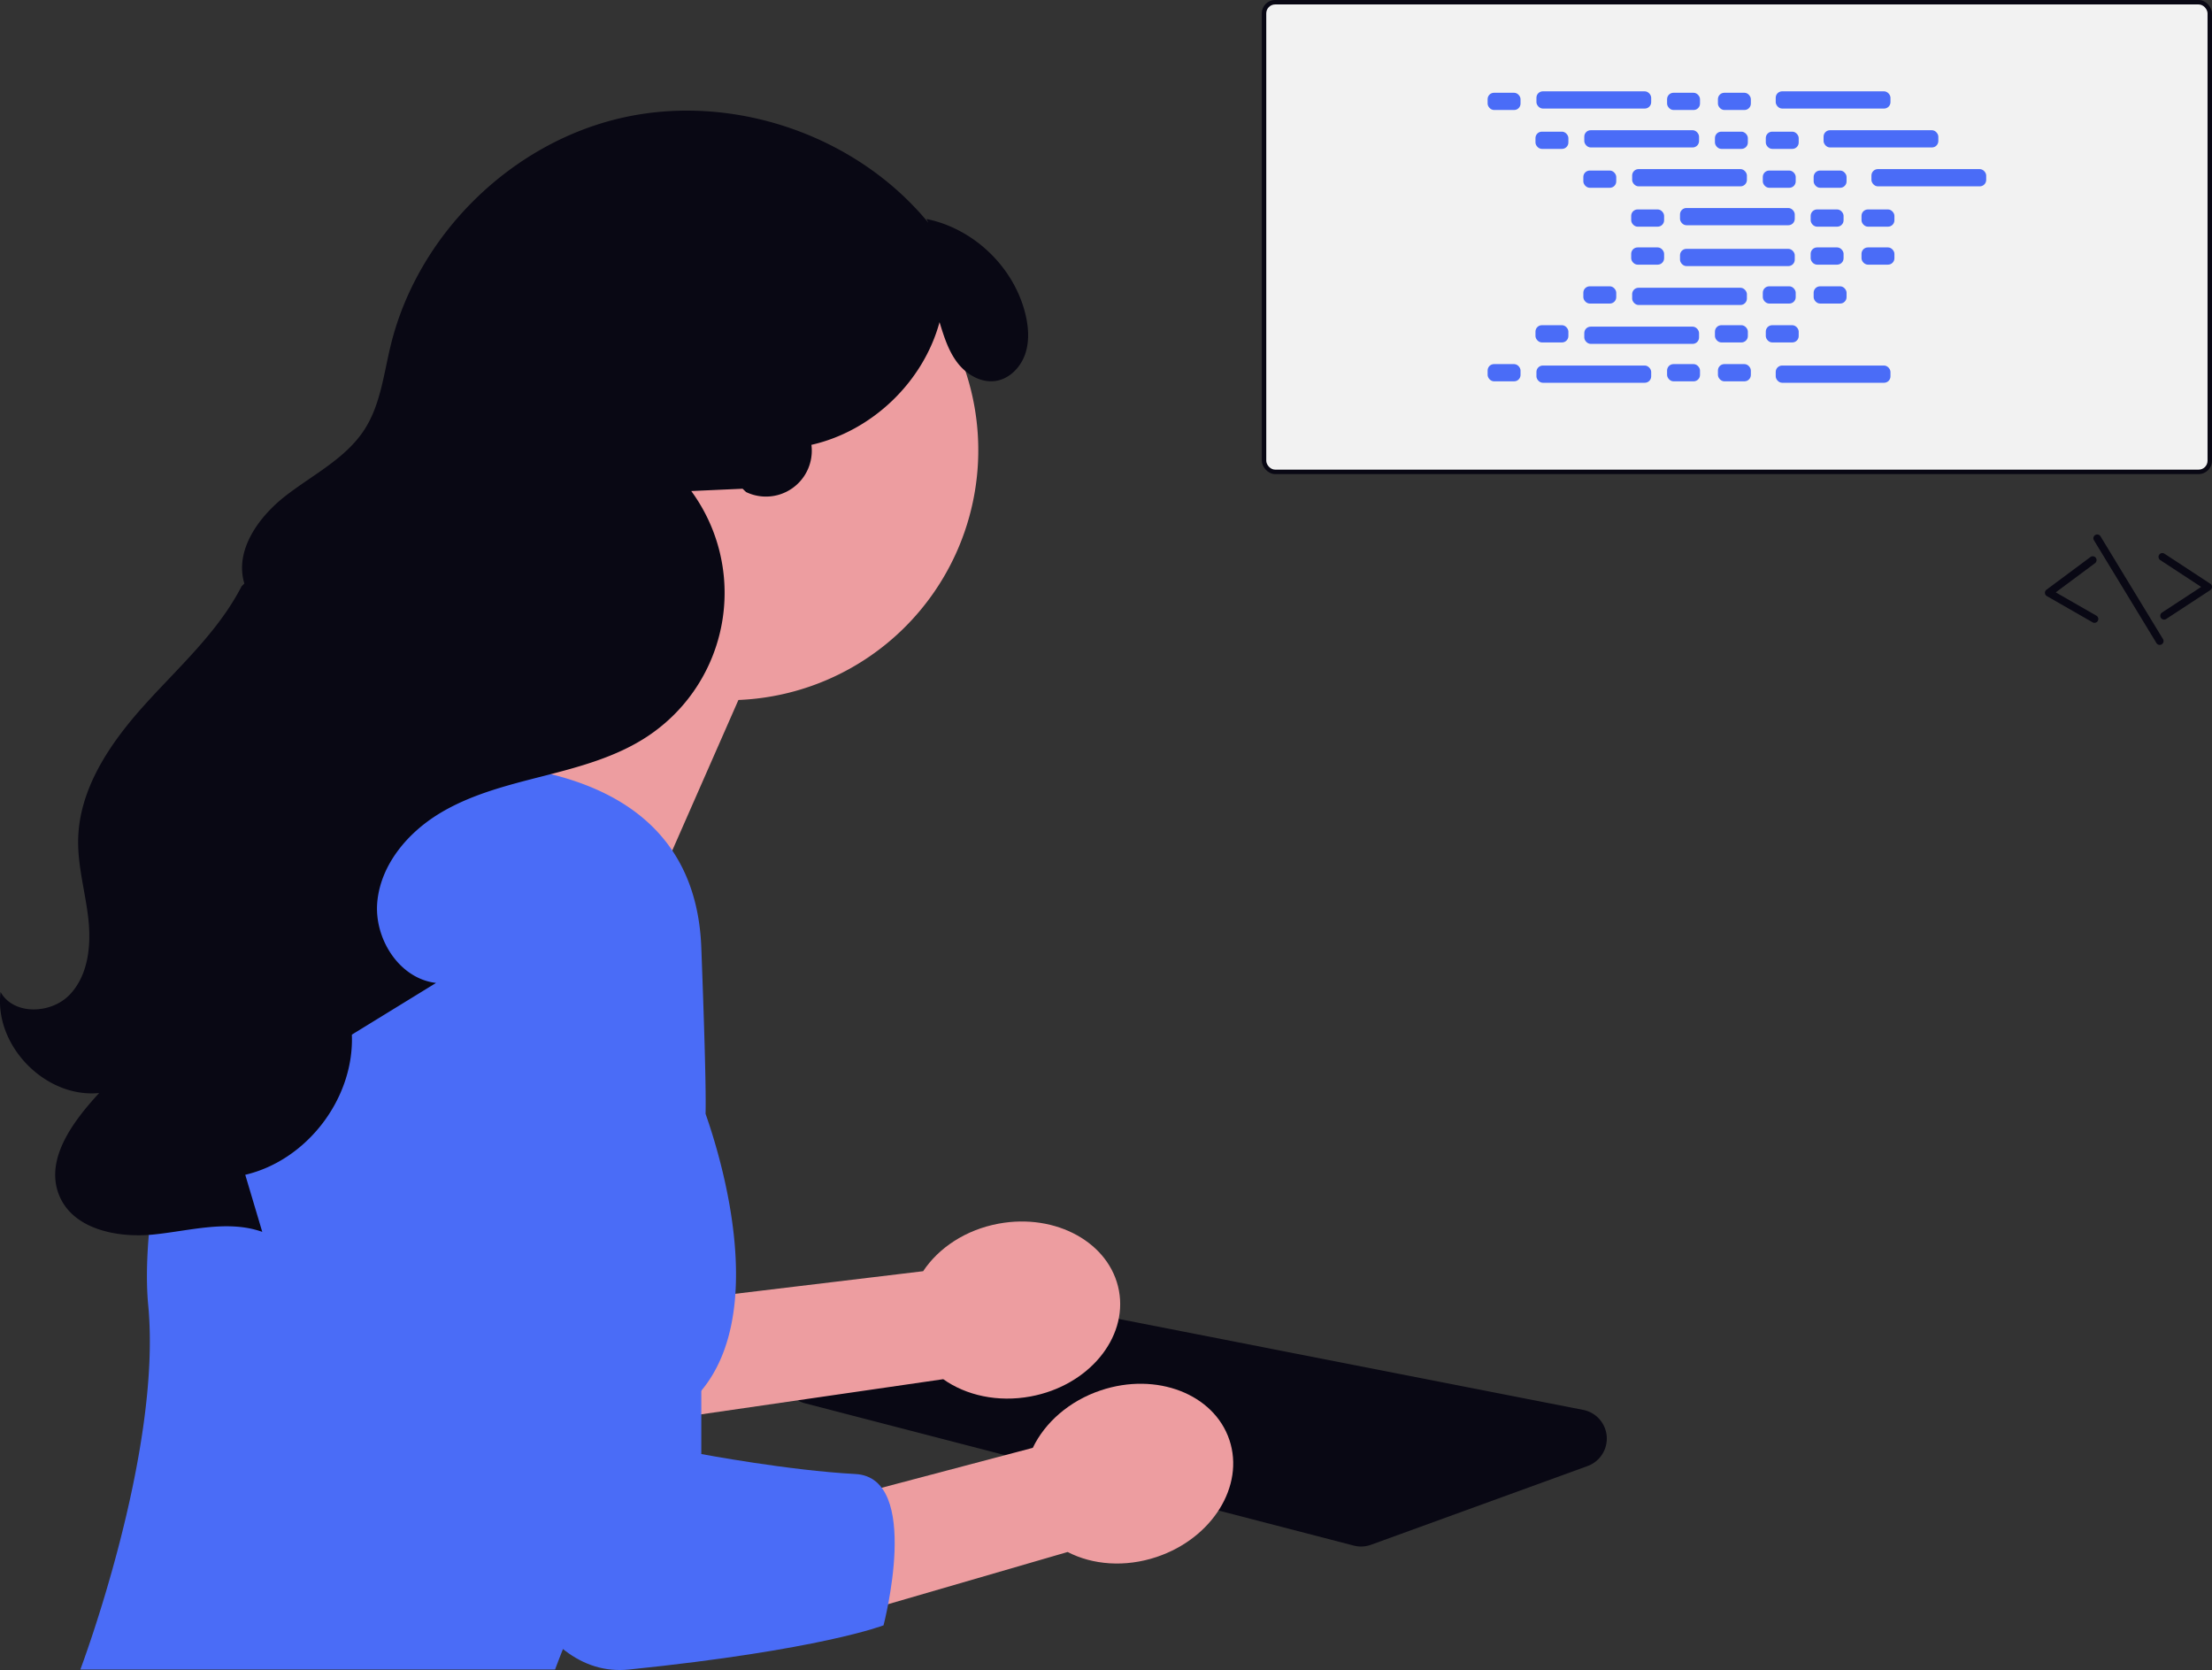 <svg xmlns="http://www.w3.org/2000/svg" width="994.037" height="750.305" viewBox="0 0 994.037 750.305" xmlns:xlink="http://www.w3.org/1999/xlink" role="img" artist="Katerina Limpitsouni" source="https://undraw.co/"><rect x="0" y="0" width="994.037" height="750.305" fill="#333333" stroke="none"/><g transform="translate(-598.963 -140)"><g transform="translate(80 -287)"><rect width="427" height="213" rx="6" transform="translate(1086 427)" fill="#090814"/><rect width="423" height="209" rx="4" transform="translate(1088 429)" fill="#f2f2f2"/></g><g transform="translate(-40.39)"><path d="M546.033,672a13.062,13.062,0,0,0,4.481-.793l97.3-35.363a13.132,13.132,0,0,0-1.963-25.23L377.128,558.006a13.159,13.159,0,0,0-6.531.38l-75.086,24.063a13.134,13.134,0,0,0,.712,25.222L542.732,671.58a13.1,13.1,0,0,0,3.3.421Z" transform="translate(704.964 162.823)" fill="#090814"/><path d="M565.407,523.281l-141.124,16.96,25.729,49.618L574.435,571.8c10.245,7.266,24.483,10.5,39.286,7.747,25.9-4.82,43.664-26.1,39.674-47.539s-28.22-34.9-54.12-30.084C584.473,504.674,572.352,512.817,565.407,523.281Z" transform="translate(488.792 187.846)" fill="#ed9da0"/><path d="M516.257,125.082A112.316,112.316,0,1,1,629.2,266.636L570.8,399.5,488.014,281.57s31.031-23.164,52.371-52.972a112.194,112.194,0,0,1-24.128-103.516Z" transform="translate(341.988 187.846)" fill="#ed9da0"/><path d="M666.1,357.019a99.739,99.739,0,0,1,91.615-62.241c50.854-.49,115.585,12.809,118.254,83.091,4.419,116.37,0,69.53,0,69.53s35.107,87.416,0,129.579S810.25,702.244,810.25,702.244H596.918s36.828-97.331,30.5-163.735c-4.293-45.075,16.183-125.846,38.681-181.49Z" transform="translate(78.539 187.846)" fill="#4a6cf7"/><path d="M465.9,397.83c5.844,10.536,22.722,9.939,31.05,1.232s9.719-21.984,8.412-33.961-4.836-23.756-4.593-35.8c.464-22.986,14.483-43.422,29.883-60.492s33.008-32.751,43.529-53.192l1.271-1.309c-4.495-14.848,6.407-30.015,18.68-39.5s26.991-16.724,35.371-29.779c7.129-11.106,8.57-24.77,11.69-37.594,12.089-49.686,53.879-90.9,103.727-102.3s105.4,7.556,137.881,47.049l-.781-1.637c21.1,4.271,39.048,21.392,44.311,42.266,1.524,6.047,2.031,12.548,0,18.445s-6.971,11.048-13.13,12.024c-6.606,1.048-13.215-2.839-17.286-8.147s-6.1-11.857-8.054-18.254c-7.332,26.936-30.351,48.974-57.58,55.129a20.6,20.6,0,0,1-29.361,21.212l-1.566-1.491-23.071,1.038a77.307,77.307,0,0,1-19.767,110.287c-13.93,9.184-30.383,13.6-46.549,17.729s-32.654,8.226-46.909,16.9-26.2,22.833-27.841,39.438,9.81,34.733,26.386,36.639l-37.838,23.232c1.126,28.565-20.077,56.433-47.907,62.968q3.821,12.822,7.641,25.645c-15.48-5.505-32.428-.491-48.773,1.177s-36.163-2.3-42.443-17.481c-6.678-16.142,6.073-33.257,17.934-46.081-24.149,2.409-47.3-21.3-44.323-45.382Z" transform="translate(173.708 187.846)" fill="#090814"/><path d="M510.913,602.637l-137.425,36.3,32.34,45.585,120.733-35.087c11.151,5.78,25.7,7.017,39.98,2.243,24.986-8.354,39.636-31.889,32.723-52.567S566.49,568.446,541.5,576.8c-14.28,4.774-25.159,14.514-30.591,25.838Z" transform="translate(592.567 187.846)" fill="#ed9da0"/><path d="M525.622,447.4s6,263.636,91.971,254.844S732.02,682.385,732.02,682.385s17.392-66.4-12.648-67.985-69.243-8.976-69.243-8.976V414.215" transform="translate(304.38 187.846)" fill="#4a6cf7"/></g><g transform="translate(3420.188 -16528.031)"><rect width="14.794" height="7.742" rx="2.88" transform="translate(-2152.714 16709.709)" fill="#4a6cf7"/><rect width="14.794" height="7.742" rx="2.88" transform="translate(-2072.065 16709.709)" fill="#4a6cf7"/><rect width="14.794" height="7.742" rx="2.88" transform="translate(-2049.214 16709.709)" fill="#4a6cf7"/><rect width="51.57" height="7.742" rx="2.88" transform="translate(-2130.777 16709.063)" fill="#4a6cf7"/><rect width="51.57" height="7.742" rx="2.88" transform="translate(-2023.245 16709.063)" fill="#4a6cf7"/><rect width="14.794" height="7.742" rx="2.88" transform="translate(-2131.208 16727.184)" fill="#4a6cf7"/><rect width="14.794" height="7.742" rx="2.88" transform="translate(-2050.558 16727.184)" fill="#4a6cf7"/><rect width="14.794" height="7.742" rx="2.88" transform="translate(-2027.708 16727.184)" fill="#4a6cf7"/><rect width="51.57" height="7.742" rx="2.88" transform="translate(-2109.271 16726.537)" fill="#4a6cf7"/><rect width="51.57" height="7.742" rx="2.88" transform="translate(-2001.739 16726.537)" fill="#4a6cf7"/><rect width="14.794" height="7.742" rx="2.88" transform="translate(-2109.701 16744.658)" fill="#4a6cf7"/><rect width="14.794" height="7.742" rx="2.88" transform="translate(-2029.052 16744.658)" fill="#4a6cf7"/><rect width="14.794" height="7.742" rx="2.88" transform="translate(-2006.201 16744.658)" fill="#4a6cf7"/><rect width="51.57" height="7.742" rx="2.88" transform="translate(-2087.764 16744.01)" fill="#4a6cf7"/><rect width="51.57" height="7.742" rx="2.88" transform="translate(-1980.232 16744.01)" fill="#4a6cf7"/><rect width="14.794" height="7.742" rx="2.88" transform="translate(-2088.195 16762.129)" fill="#4a6cf7"/><rect width="14.794" height="7.742" rx="2.88" transform="translate(-2007.545 16762.129)" fill="#4a6cf7"/><rect width="14.794" height="7.742" rx="2.88" transform="translate(-1984.695 16762.129)" fill="#4a6cf7"/><rect width="51.57" height="7.742" rx="2.88" transform="translate(-2066.258 16761.484)" fill="#4a6cf7"/><rect width="14.794" height="7.742" rx="2.88" transform="translate(-2072.065 16831.613)" fill="#4a6cf7"/><rect width="14.794" height="7.742" rx="2.88" transform="translate(-2049.214 16831.613)" fill="#4a6cf7"/><rect width="51.57" height="7.742" rx="2.88" transform="translate(-2023.245 16832.26)" fill="#4a6cf7"/><rect width="14.794" height="7.742" rx="2.88" transform="translate(-2152.714 16831.613)" fill="#4a6cf7"/><rect width="51.57" height="7.742" rx="2.88" transform="translate(-2130.777 16832.26)" fill="#4a6cf7"/><rect width="14.794" height="7.742" rx="2.88" transform="translate(-2131.208 16814.139)" fill="#4a6cf7"/><rect width="14.794" height="7.742" rx="2.88" transform="translate(-2050.558 16814.139)" fill="#4a6cf7"/><rect width="14.794" height="7.742" rx="2.88" transform="translate(-2027.708 16814.139)" fill="#4a6cf7"/><rect width="51.57" height="7.742" rx="2.88" transform="translate(-2109.271 16814.787)" fill="#4a6cf7"/><rect width="14.794" height="7.742" rx="2.88" transform="translate(-2109.701 16796.666)" fill="#4a6cf7"/><rect width="14.794" height="7.742" rx="2.88" transform="translate(-2029.052 16796.666)" fill="#4a6cf7"/><rect width="14.794" height="7.742" rx="2.88" transform="translate(-2006.201 16796.666)" fill="#4a6cf7"/><rect width="51.57" height="7.742" rx="2.88" transform="translate(-2087.764 16797.313)" fill="#4a6cf7"/><rect width="14.794" height="7.742" rx="2.88" transform="translate(-2088.195 16779.191)" fill="#4a6cf7"/><rect width="14.794" height="7.742" rx="2.88" transform="translate(-2007.545 16779.191)" fill="#4a6cf7"/><rect width="14.794" height="7.742" rx="2.88" transform="translate(-1984.695 16779.191)" fill="#4a6cf7"/><rect width="51.57" height="7.742" rx="2.88" transform="translate(-2066.258 16779.838)" fill="#4a6cf7"/></g><g transform="translate(80 33)"><path d="M200.132,634.2a1.7,1.7,0,0,0,.52-.229L220.46,621a1.72,1.72,0,0,0,0-2.878l-20.589-13.486a1.72,1.72,0,0,0-1.885,2.878l18.388,12.045-17.607,11.527a1.722,1.722,0,0,0,1.36,3.11Z" transform="translate(1291.761 -248.875)" fill="#090814"/><path d="M205.067,634.617a1.722,1.722,0,0,0,.435-3.161l-18.26-10.469,17.648-13.111a1.72,1.72,0,0,0-2.051-2.762L183.08,619.792a1.719,1.719,0,0,0,.169,2.876l20.54,11.775a1.721,1.721,0,0,0,1.279.174Z" transform="translate(1255.543 -247.852)" fill="#090814"/><path d="M218.933,651.49a1.656,1.656,0,0,0,.471-.2,1.722,1.722,0,0,0,.577-2.367L191.9,602.755a1.722,1.722,0,1,0-2.941,1.793l28.081,46.17a1.722,1.722,0,0,0,1.9.773Z" transform="translate(1270.991 -254.805)" fill="#090814"/></g></g></svg>